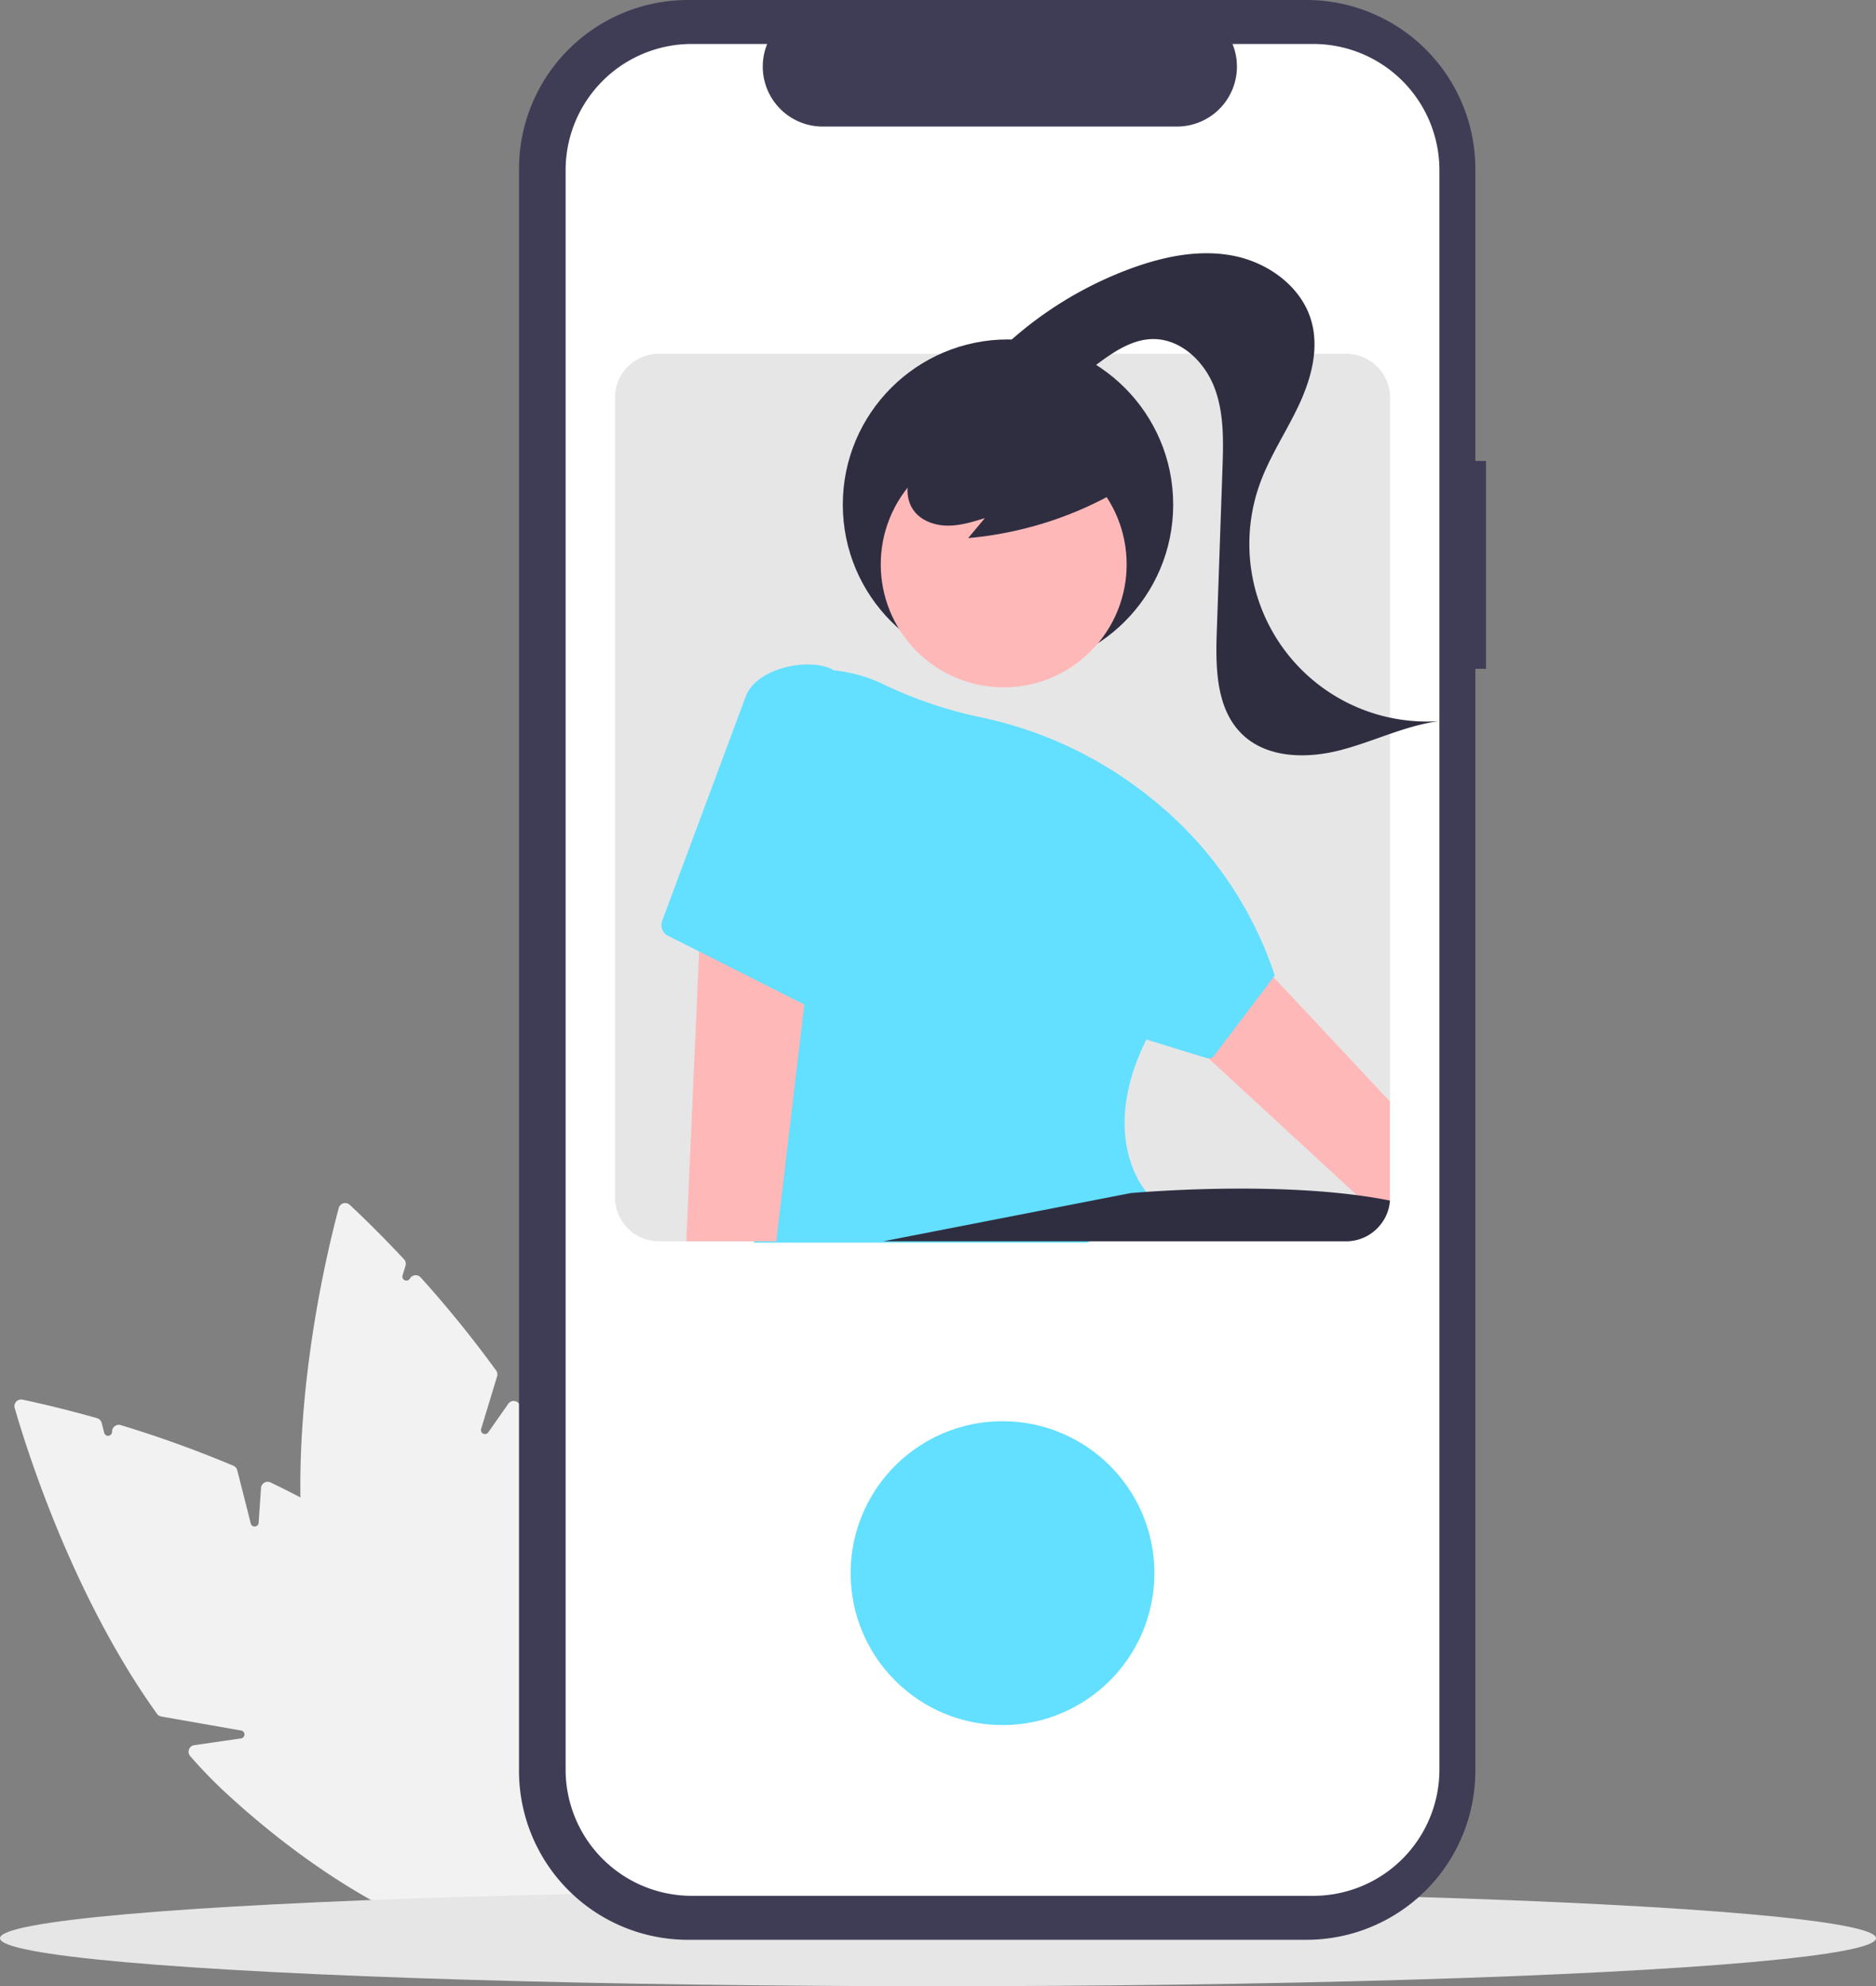 <svg xmlns="http://www.w3.org/2000/svg" data-name="Layer 1" width="704" height="745.194" viewBox="0 0 704 745.194" xmlns:xlink="http://www.w3.org/1999/xlink"><rect x="0" y="0" width="704" height="745.194" fill="#808080" stroke="none"/><path d="M443.912,808.869c-28.108.003-71.759-22.234-111.857-59.45a174.925,174.925,0,0,1-12.682-13.162,2.443,2.443,0,0,1-.446-2.487,2.477,2.477,0,0,1,1.992-1.609l17.539-2.53a1.5,1.5,0,0,0,.045-2.962l-29.993-5.267a2.502,2.502,0,0,1-1.61-1.011c-31.605-44.118-48.846-98.97-53.377-114.73a2.494,2.494,0,0,1,2.907-3.135c4.846,1.009,14.926,3.254,27.98,6.947a2.512,2.512,0,0,1,1.748,1.793l.936,3.689a1.5,1.5,0,0,0,2.951-.266l.026-.386a2.507,2.507,0,0,1,3.222-2.229,431.834,431.834,0,0,1,42.286,15.252,2.524,2.524,0,0,1,1.459,1.698l5.066,19.978a1.5,1.5,0,0,0,2.951-.266l.898-13.051a2.501,2.501,0,0,1,3.565-2.092c22.867,10.907,41.749,23.201,56.121,36.541,53.956,50.078,81.348,108.602,61.061,130.46C461.489,806.209,453.626,808.867,443.912,808.869Z" transform="translate(-248 -77.403)" fill="#f2f2f2"/><path d="M450.57,808.552c-27.958.004-63.663-48.562-82.521-114.281a174.944,174.944,0,0,1-4.054-17.822,2.444,2.444,0,0,1,.904-2.36,2.475,2.475,0,0,1,2.537-.348l16.322,6.9a1.5,1.5,0,0,0,1.57-2.512l-22.953-20.012a2.501,2.501,0,0,1-.855-1.698c-4.251-54.104,9.343-109.971,13.611-125.805a2.494,2.494,0,0,1,4.109-1.181c3.632,3.374,11.106,10.513,20.362,20.41a2.514,2.514,0,0,1,.569,2.439l-1.106,3.642a1.5,1.5,0,0,0,2.663,1.297l.222-.316a2.507,2.507,0,0,1,3.91-.243,431.786,431.786,0,0,1,28.315,34.915,2.525,2.525,0,0,1,.371,2.207l-5.99,19.721a1.5,1.5,0,0,0,2.663,1.297l7.515-10.708a2.443,2.443,0,0,1,2.09-1.066,2.488,2.488,0,0,1,2.044,1.119c13.937,21.157,23.746,41.441,29.154,60.29,20.304,70.758,13.501,135.017-15.164,143.242A22.731,22.731,0,0,1,450.57,808.552Z" transform="translate(-248 -77.403)" fill="#f2f2f2"/><ellipse cx="352" cy="727.194" rx="352" ry="18" fill="#e6e6e6"/><path d="M805.654,250.35h-3.999V140.805A63.402,63.402,0,0,0,738.253,77.403H506.166a63.402,63.402,0,0,0-63.402,63.402v600.974a63.402,63.402,0,0,0,63.402,63.402H738.253a63.402,63.402,0,0,0,63.402-63.402V328.326h3.999Z" transform="translate(-248 -77.403)" fill="#3f3d56"/><path d="M788.16,141.247v600.09a47.351,47.351,0,0,1-47.35,47.35H507.61a47.351,47.351,0,0,1-47.35-47.35v-600.09a47.351,47.351,0,0,1,47.35-47.35H535.9a22.507,22.507,0,0,0,20.83,30.99H689.69a22.507,22.507,0,0,0,20.83-30.99h30.29A47.351,47.351,0,0,1,788.16,141.247Z" transform="translate(-248 -77.403)" fill="#fff"/><path d="M753.139,210.122H495.279a16.523,16.523,0,0,0-16.5,16.5v300a16.522,16.522,0,0,0,16.5,16.5H753.139a16.483,16.483,0,0,0,14.14-8.02,13.219,13.219,0,0,0,.73-1.33,16.287,16.287,0,0,0,1.55-5.61,13.114,13.114,0,0,0,.08-1.54v-300A16.516,16.516,0,0,0,753.139,210.122Z" transform="translate(-248 -77.403)" fill="#e6e6e6"/><circle cx="376.21" cy="590.219" r="57" fill="#63dfff"/><circle cx="378.267" cy="189.339" r="61.991" fill="#2f2e41"/><path d="M769.559,490.632v37.53a16.287,16.287,0,0,1-1.55,5.61,13.219,13.219,0,0,1-.73,1.33l-10.09-9.29-56.35-51.95-.01-.01-49.87-45.98,34.69-26.88,39.93,42.66Z" transform="translate(-248 -77.403)" fill="#ffb8b8"/><circle cx="624.655" cy="289.151" r="46.138" transform="translate(-269.503 448.985) rotate(-45)" fill="#ffb8b8"/><path d="M656.043,543.622H530.841l.201-.648c5.998-19.378,9.129-50.437,9.308-92.314.056-12.388-.153-25.702-.62-39.572-.825-25.315-2.352-48.128-3.489-62.808a18.26,18.26,0,0,1,17.684-19.648,55.913,55.913,0,0,1,25.498,5.466,159.877,159.877,0,0,0,36.059,12.303A150.92,150.92,0,0,1,679.206,376.266l1.403,1.13a141.917,141.917,0,0,1,45.694,65.768l.083.25-22.796,30.098a2.509,2.509,0,0,1-2.722.882l-.305-.1-22.375-6.889c-16.68,33.708-3.118,53.307-.219,56.904.201.255.32.386.328.394l.302.328-.291.338a85.6,85.6,0,0,1-22.149,18.187Z" transform="translate(-248 -77.403)" fill="#63dfff"/><path d="M769.559,527.832v.33a16.287,16.287,0,0,1-1.55,5.61,13.219,13.219,0,0,1-.73,1.33,16.483,16.483,0,0,1-14.14,8.02H579.459l92.83-18.09s1.92-.18,5.29-.41c13.21-.94,48.83-2.83,79.61,1.19C761.429,526.372,765.579,527.032,769.559,527.832Z" transform="translate(-248 -77.403)" fill="#2f2e41"/><path d="M670.682,259.727a137.21,137.21,0,0,1-59.36,19.559l6.257-7.497c-4.63,1.441-9.356,2.896-14.204,2.82s-9.928-1.942-12.679-5.935c-2.64-3.831-2.69-9.044-.968-13.366s5.002-7.856,8.621-10.78a51.327,51.327,0,0,1,47.772-8.538c5.426,1.833,10.662,4.704,14.268,9.153s5.345,10.661,3.499,16.082Z" transform="translate(-248 -77.403)" fill="#2f2e41"/><path d="M620.433,211.632a141.8,141.8,0,0,1,51.59-33.361c12.471-4.62,26.045-7.475,39.083-4.851s25.368,11.643,29.005,24.435c2.974,10.46-.097,21.723-4.713,31.57s-10.778,18.978-14.511,29.192a66.627,66.627,0,0,0,67.043,89.347c-12.81,1.718-24.618,7.738-37.14,10.942s-27.3,2.987-36.605-5.983c-9.845-9.491-10.042-24.923-9.566-38.589l2.123-60.949c.361-10.361.669-21.054-3.067-30.724s-12.616-18.138-22.983-18.05c-7.857.067-14.811,4.826-21.112,9.52s-12.97,9.702-20.796,10.4-16.762-5.094-16.176-12.929Z" transform="translate(-248 -77.403)" fill="#2f2e41"/><polygon points="306.569 336.739 301.749 377.489 291.299 465.719 257.539 465.719 262.279 358.749 263.659 327.539 292.229 333.669 306.569 336.739" fill="#ffb8b8"/><path d="M589.416,474.302l-90.737-45.819a4.497,4.497,0,0,1-2.188-5.588l31.385-84.251c1.457-3.913,5.261-7.288,10.71-9.504,7.298-2.968,16.163-3.259,21.557-.71l.384.182-2.082,7.286Z" transform="translate(-248 -77.403)" fill="#63dfff"/></svg>